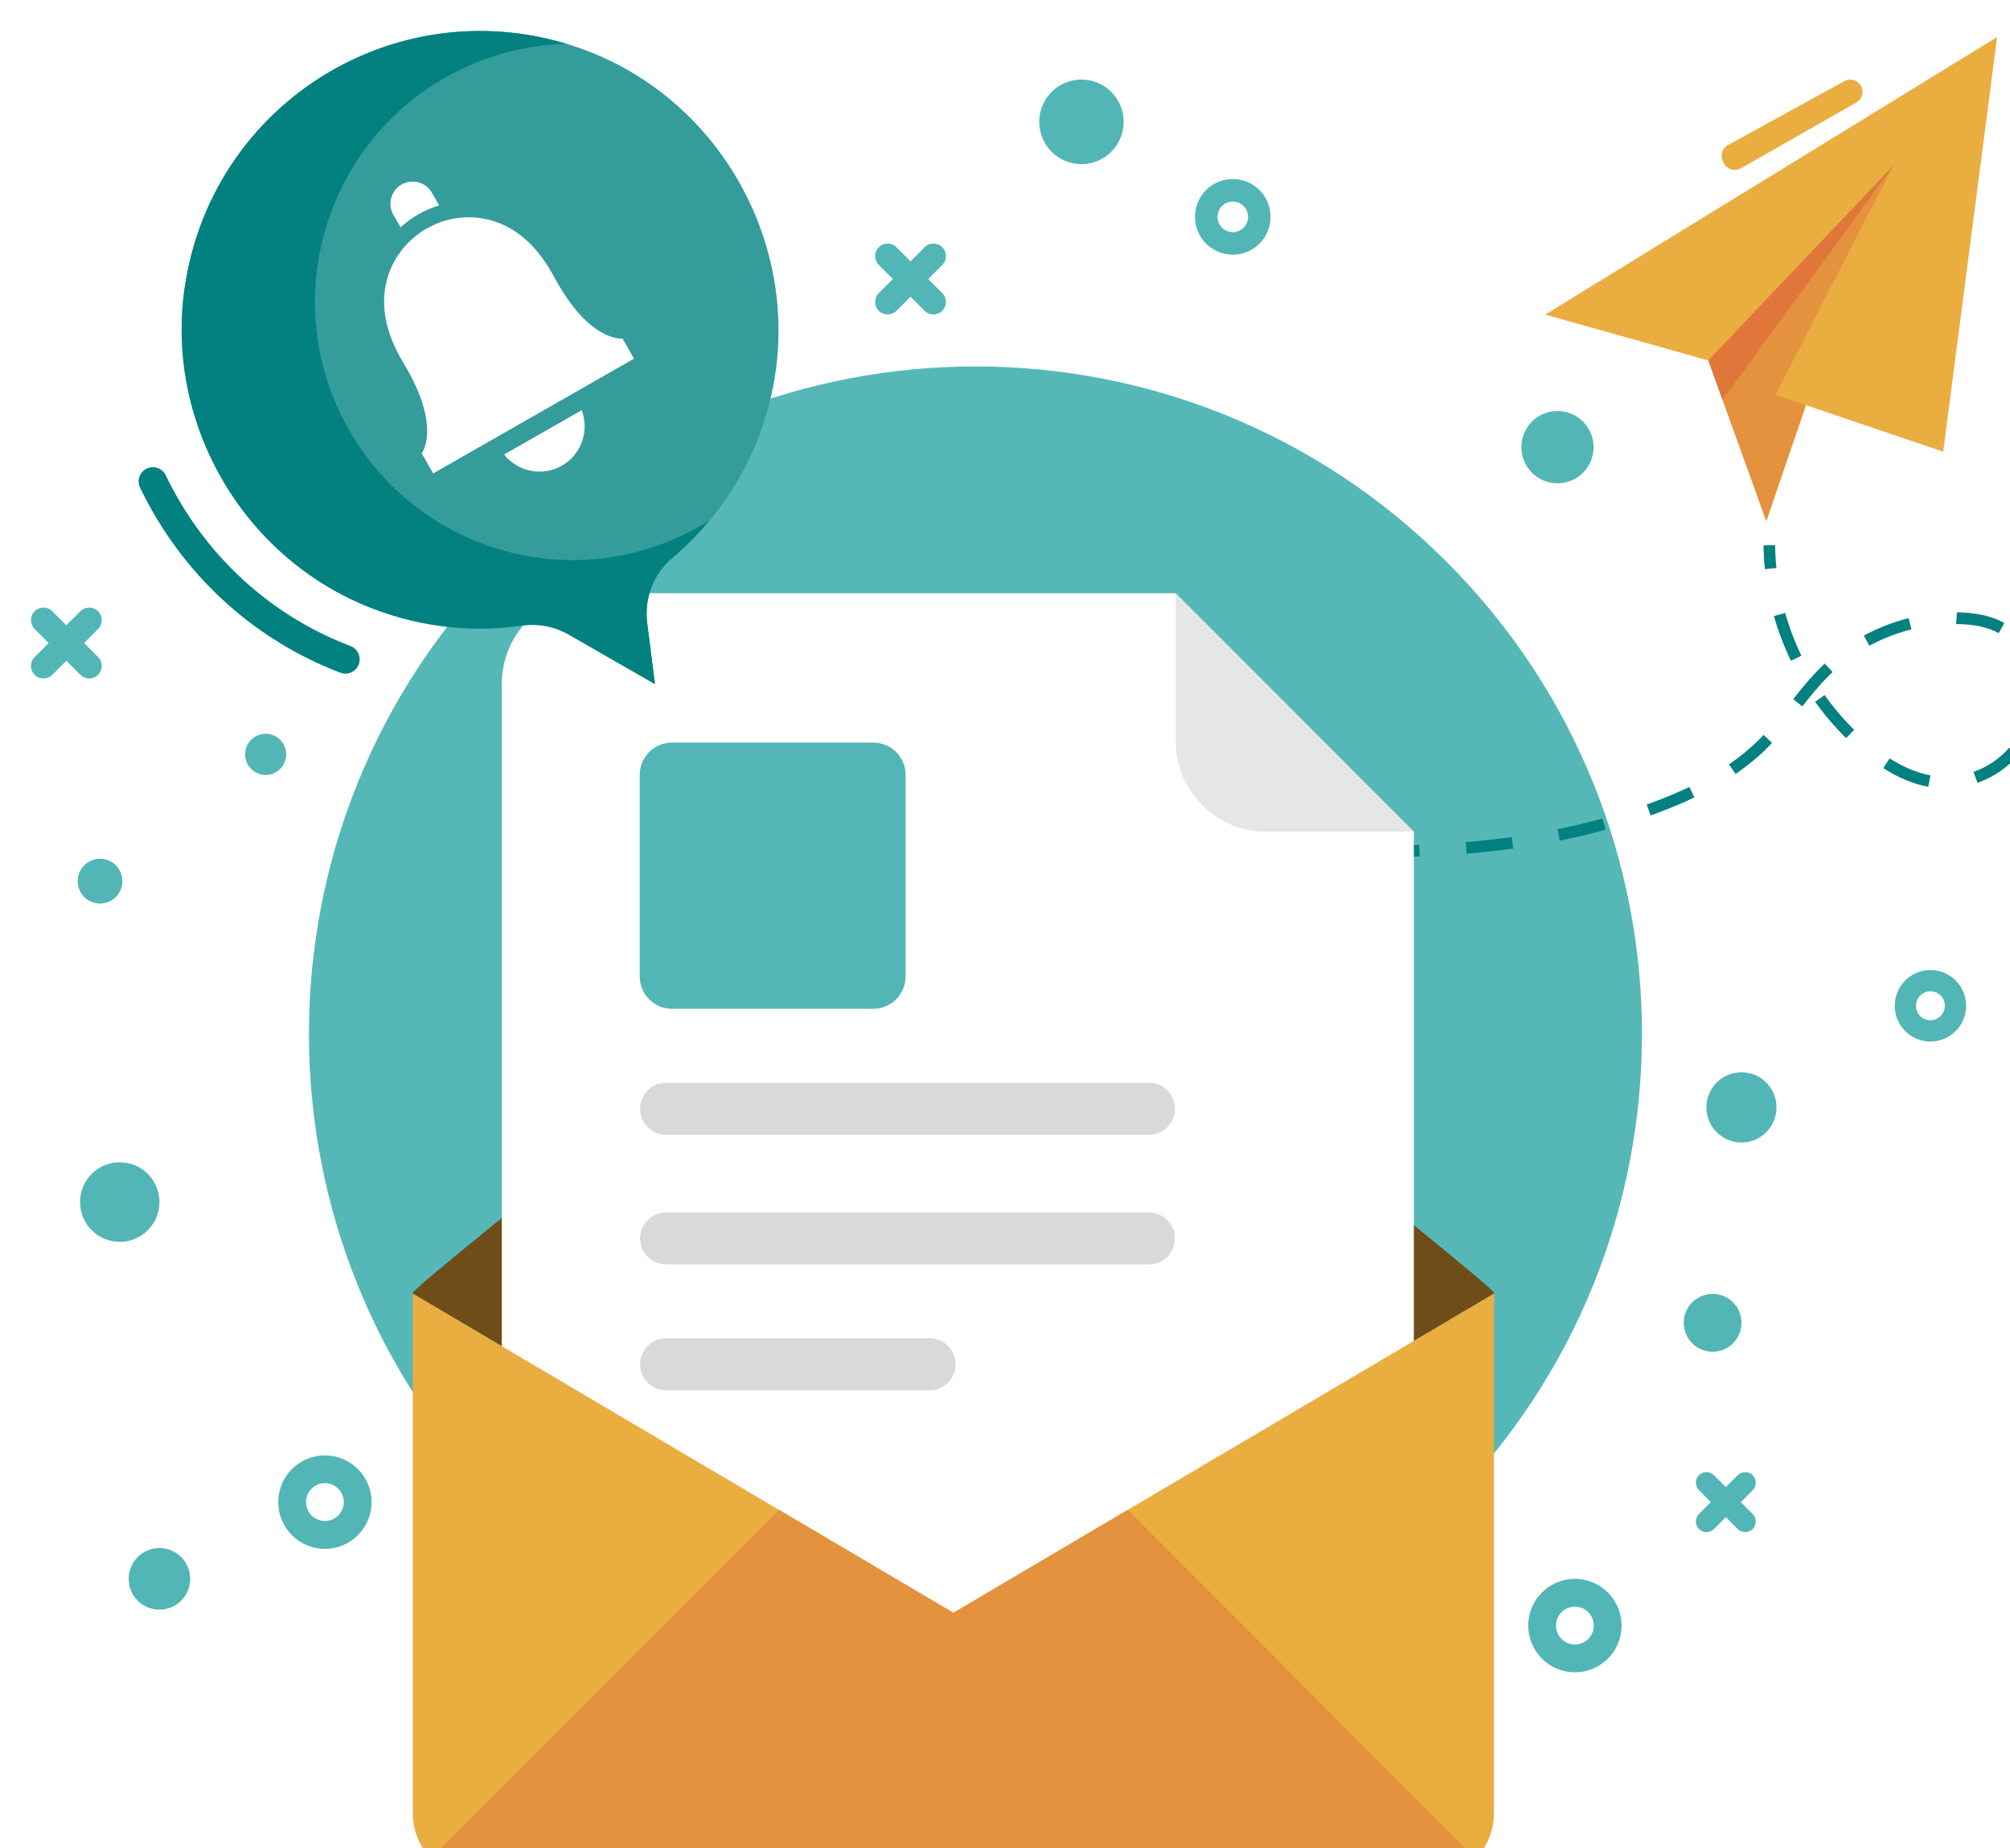 <svg width="260" height="239" viewBox="0 0 260 239" fill="none" xmlns="http://www.w3.org/2000/svg">
<g filter="url(#filter0_d_707_120411)">
<path d="M183.143 190.763C216.813 157.049 216.813 102.388 183.143 68.675C149.473 34.961 94.883 34.961 61.213 68.675C27.543 102.388 27.543 157.049 61.213 190.763C94.883 224.476 149.473 224.476 183.143 190.763Z" fill="#55B8B7"/>
<path d="M254.332 0.791L247.36 54.413L229.599 48.395L224.478 63.381L216.986 42.62L195.874 36.683L254.332 0.791Z" fill="#EAAD40"/>
<path d="M225.656 47.054L247.361 54.412L229.6 48.394L224.479 63.381L216.986 42.619L240.919 17.414L225.656 47.054Z" fill="#E5923E"/>
<path d="M218.819 47.711L240.919 17.414L216.986 42.619L218.819 47.711Z" fill="#E1763B"/>
<path d="M225.789 69.453C225.69 68.473 225.627 67.483 225.618 66.512L224.118 66.53C224.127 67.546 224.19 68.581 224.298 69.606L225.789 69.453Z" fill="#038181"/>
<path d="M251.277 95.827C253.091 95.179 254.69 94.1 255.912 92.688L257.053 93.668C255.67 95.278 253.846 96.511 251.789 97.239L251.286 95.818L251.277 95.827ZM239.616 95.341L240.424 94.073C242.221 95.215 244 95.953 245.707 96.268L245.428 97.752C243.524 97.401 241.565 96.592 239.616 95.341ZM258.302 87.632C258.616 85.977 258.544 84.268 258.104 82.703C258.068 82.577 258.032 82.451 257.988 82.325L257.898 82.064L259.308 81.551L259.416 81.857C259.461 82.001 259.506 82.145 259.551 82.298C260.054 84.088 260.135 86.031 259.775 87.911L258.302 87.632ZM197.76 104.714L197.464 103.239C199.44 102.834 201.408 102.367 203.294 101.854L203.689 103.302C201.767 103.833 199.773 104.31 197.76 104.714ZM208.999 100.046L209.888 99.722C211.586 99.092 213.095 98.454 214.524 97.77L215.171 99.128C213.706 99.83 212.152 100.478 210.418 101.125L209.511 101.458L209.008 100.037L208.999 100.046ZM185.704 106.406L185.578 104.903C187.608 104.732 189.612 104.517 191.543 104.247L191.75 105.74C189.792 106.01 187.752 106.235 185.704 106.406ZM219.663 94.847C221.127 93.839 222.448 92.751 223.598 91.59C223.777 91.41 223.957 91.221 224.128 91.041L225.224 92.076C225.035 92.274 224.846 92.472 224.658 92.661C223.445 93.884 222.043 95.035 220.507 96.097L219.654 94.855L219.663 94.847ZM230.794 86.76L232.015 85.887C233.165 87.497 234.45 89.017 235.851 90.385L234.8 91.455C233.345 90.025 231.997 88.442 230.794 86.76ZM173.567 106.855V105.353C175.633 105.362 177.654 105.335 179.586 105.263L179.64 106.765C177.681 106.837 175.642 106.864 173.567 106.855ZM161.439 106.388L161.537 104.885C163.541 105.02 165.544 105.137 167.548 105.209L167.485 106.711C165.463 106.63 163.442 106.523 161.43 106.379L161.439 106.388ZM227.946 86.427C228.988 85.104 230.219 83.584 231.593 82.235C231.737 82.091 231.881 81.956 232.033 81.812L233.057 82.909L232.644 83.305C231.333 84.592 230.192 86.013 229.132 87.353L227.955 86.418L227.946 86.427ZM249.031 76.694L249.138 75.191C251.636 75.218 253.639 75.668 255.265 76.559L254.547 77.881C253.163 77.125 251.339 76.721 249.04 76.703L249.031 76.694ZM237.091 78.196C238.924 77.206 240.873 76.451 242.886 75.938L243.254 77.395L242.661 77.548C240.981 78.025 239.346 78.682 237.801 79.509L237.091 78.187V78.196ZM225.466 75.677L226.913 75.263C227.452 77.152 228.161 79.014 229.015 80.796L227.658 81.452C226.769 79.599 226.023 77.656 225.466 75.686V75.677Z" fill="#038181"/>
<path d="M155.33 105.903L155.464 104.401C154.467 104.311 153.47 104.212 152.473 104.113L152.329 105.616C153.326 105.714 154.332 105.813 155.33 105.903Z" fill="#038181"/>
<path d="M234.576 6.485L219.51 14.77C218.747 15.192 218.468 16.155 218.891 16.928L219.016 17.162C219.439 17.936 220.418 18.206 221.181 17.774L236.121 9.255C236.903 8.815 237.164 7.798 236.687 7.033C236.238 6.323 235.322 6.08 234.585 6.485H234.576Z" fill="#EAAD40"/>
<path d="M38.028 184.217C34.695 184.217 31.991 186.924 31.991 190.262C31.991 193.599 34.695 196.307 38.028 196.307C41.361 196.307 44.065 193.599 44.065 190.262C44.065 186.924 41.361 184.217 38.028 184.217ZM38.028 192.7C36.681 192.7 35.585 191.602 35.585 190.253C35.585 188.903 36.681 187.806 38.028 187.806C39.376 187.806 40.472 188.903 40.472 190.253C40.472 191.602 39.376 192.7 38.028 192.7Z" fill="#53B6B6"/>
<path d="M199.719 200.184C196.386 200.184 193.682 202.891 193.682 206.229C193.682 209.566 196.386 212.273 199.719 212.273C203.052 212.273 205.756 209.566 205.756 206.229C205.756 202.891 203.052 200.184 199.719 200.184ZM199.719 208.675C198.371 208.675 197.275 207.578 197.275 206.229C197.275 204.879 198.371 203.782 199.719 203.782C201.066 203.782 202.162 204.879 202.162 206.229C202.162 207.578 201.066 208.675 199.719 208.675Z" fill="#53B6B6"/>
<path d="M245.708 121.447C243.156 121.447 241.09 123.516 241.09 126.071C241.09 128.626 243.156 130.695 245.708 130.695C248.259 130.695 250.325 128.626 250.325 126.071C250.325 123.516 248.259 121.447 245.708 121.447ZM245.708 127.942C244.674 127.942 243.839 127.105 243.839 126.071C243.839 125.036 244.674 124.2 245.708 124.2C246.741 124.2 247.576 125.036 247.576 126.071C247.576 127.105 246.741 127.942 245.708 127.942Z" fill="#53B6B6"/>
<path d="M155.465 19.15C152.77 19.15 150.578 21.336 150.578 24.044C150.578 26.752 152.761 28.937 155.465 28.937C158.169 28.937 160.352 26.752 160.352 24.044C160.352 21.336 158.169 19.15 155.465 19.15ZM155.465 26.023C154.369 26.023 153.489 25.132 153.489 24.044C153.489 22.956 154.378 22.065 155.465 22.065C156.552 22.065 157.442 22.956 157.442 24.044C157.442 25.132 156.552 26.023 155.465 26.023Z" fill="#53B6B6"/>
<path d="M11.49 146.311C8.651 146.311 6.352 148.613 6.352 151.456C6.352 154.299 8.651 156.601 11.49 156.601C14.329 156.601 16.629 154.299 16.629 151.456C16.629 148.613 14.329 146.311 11.49 146.311Z" fill="#53B6B6"/>
<path d="M217.534 163.33C215.468 163.33 213.797 165.003 213.797 167.072C213.797 169.141 215.468 170.814 217.534 170.814C219.6 170.814 221.271 169.141 221.271 167.072C221.271 165.003 219.6 163.33 217.534 163.33Z" fill="#53B6B6"/>
<path d="M135.889 6.287C132.87 6.287 130.427 8.734 130.427 11.756C130.427 14.779 132.87 17.226 135.889 17.226C138.907 17.226 141.351 14.779 141.351 11.756C141.351 8.734 138.907 6.287 135.889 6.287Z" fill="#53B6B6"/>
<path d="M16.62 196.199C14.419 196.199 12.641 197.98 12.641 200.184C12.641 202.388 14.419 204.169 16.62 204.169C18.822 204.169 20.6 202.388 20.6 200.184C20.6 197.98 18.822 196.199 16.62 196.199Z" fill="#53B6B6"/>
<path d="M197.465 49.15C194.886 49.15 192.793 51.246 192.793 53.828C192.793 56.41 194.886 58.506 197.465 58.506C200.043 58.506 202.136 56.41 202.136 53.828C202.136 51.246 200.043 49.15 197.465 49.15Z" fill="#53B6B6"/>
<path d="M30.365 96.224C31.834 96.224 33.025 95.032 33.025 93.561C33.025 92.091 31.834 90.898 30.365 90.898C28.897 90.898 27.706 92.091 27.706 93.561C27.706 95.032 28.897 96.224 30.365 96.224Z" fill="#53B6B6"/>
<path d="M221.262 134.67C218.756 134.67 216.726 136.703 216.726 139.213C216.726 141.722 218.756 143.755 221.262 143.755C223.769 143.755 225.799 141.722 225.799 139.213C225.799 136.703 223.769 134.67 221.262 134.67Z" fill="#53B6B6"/>
<path d="M8.94 112.848C10.537 112.848 11.832 111.551 11.832 109.951C11.832 108.352 10.537 107.055 8.94 107.055C7.342 107.055 6.047 108.352 6.047 109.951C6.047 111.551 7.342 112.848 8.94 112.848Z" fill="#53B6B6"/>
<path d="M116.071 32.085L117.886 30.268C118.515 29.638 118.515 28.604 117.886 27.974C117.257 27.345 116.224 27.345 115.595 27.974L113.78 29.791L111.966 27.974C111.337 27.345 110.304 27.345 109.675 27.974C109.046 28.604 109.046 29.638 109.675 30.268L111.489 32.085L109.675 33.902C109.046 34.532 109.046 35.566 109.675 36.196C110.304 36.826 111.337 36.826 111.966 36.196L113.78 34.379L115.595 36.196C116.224 36.826 117.257 36.826 117.886 36.196C118.515 35.566 118.515 34.532 117.886 33.902L116.071 32.085Z" fill="#53B6B6"/>
<path d="M6.873 79.159L8.688 77.342C9.317 76.713 9.317 75.678 8.688 75.048C8.059 74.419 7.026 74.419 6.397 75.048L4.582 76.865L2.767 75.048C2.139 74.419 1.105 74.419 0.477 75.048C-0.152 75.678 -0.152 76.713 0.477 77.342L2.291 79.159L0.477 80.976C-0.152 81.606 -0.152 82.641 0.477 83.27C1.105 83.9 2.139 83.9 2.767 83.27L4.582 81.453L6.397 83.27C7.026 83.9 8.059 83.9 8.688 83.27C9.317 82.641 9.317 81.606 8.688 80.976L6.873 79.159Z" fill="#53B6B6"/>
<path d="M221.181 190.262L222.717 188.724C223.247 188.193 223.247 187.312 222.717 186.781C222.187 186.25 221.307 186.25 220.777 186.781L219.24 188.319L217.704 186.781C217.174 186.25 216.294 186.25 215.764 186.781C215.234 187.312 215.234 188.193 215.764 188.724L217.3 190.262L215.764 191.8C215.234 192.331 215.234 193.213 215.764 193.743C216.294 194.274 217.174 194.274 217.704 193.743L219.24 192.205L220.777 193.743C221.307 194.274 222.187 194.274 222.717 193.743C223.247 193.213 223.247 192.331 222.717 191.8L221.181 190.262Z" fill="#53B6B6"/>
<path d="M189.252 163.294L119.322 204.583L49.393 163.294C49.393 163.294 49.393 163.213 49.402 163.177C49.456 162.917 53.319 159.687 59.203 154.902C59.257 154.857 59.302 154.812 59.365 154.767C78.671 139.07 119.322 106.92 119.322 106.92C119.322 106.92 159.974 139.07 179.28 154.767C185.255 159.624 189.189 162.908 189.243 163.177C189.252 163.213 189.252 163.258 189.252 163.294Z" fill="#6F4D18"/>
<path d="M148.08 72.719H72.625C66.157 72.719 60.91 77.972 60.91 84.449V198.682C60.91 205.159 66.157 210.412 72.625 210.412H167.17C173.639 210.412 178.885 205.159 178.885 198.682V103.573L148.071 72.719H148.08Z" fill="white"/>
<path d="M148.08 91.843C148.08 98.32 153.327 103.573 159.795 103.573H178.886L148.071 72.719V91.834L148.08 91.843Z" fill="#E5E6E6"/>
<path d="M82.929 92.031H108.964C111.264 92.031 113.142 93.902 113.142 96.214V122.283C113.142 124.586 111.273 126.466 108.964 126.466H82.929C80.63 126.466 78.752 124.595 78.752 122.283V96.214C78.752 93.911 80.621 92.031 82.929 92.031Z" fill="#53B6B6"/>
<path d="M144.621 136.02H82.157C80.297 136.02 78.797 137.531 78.797 139.384C78.797 141.246 80.306 142.748 82.157 142.748H144.621C146.481 142.748 147.981 141.237 147.981 139.384C147.981 137.522 146.472 136.02 144.621 136.02Z" fill="#D8D9D9"/>
<path d="M144.621 152.797H82.157C80.297 152.797 78.797 154.308 78.797 156.161C78.797 158.023 80.306 159.525 82.157 159.525H144.621C146.481 159.525 147.981 158.014 147.981 156.161C147.981 154.299 146.472 152.797 144.621 152.797Z" fill="#D8D9D9"/>
<path d="M116.25 169.068H82.157C80.297 169.068 78.797 170.58 78.797 172.433C78.797 174.295 80.306 175.797 82.157 175.797H116.25C118.11 175.797 119.61 174.286 119.61 172.433C119.61 170.571 118.101 169.068 116.25 169.068Z" fill="#D8D9D9"/>
<path d="M189.252 163.293V230.471C189.252 235.167 185.416 239.008 180.727 239.008H57.891C53.202 239.008 49.393 235.167 49.393 230.471V163.293L119.322 204.582L189.252 163.293Z" fill="#EAAD40"/>
<path d="M186.889 236.326L141.881 191.259L119.322 204.572L96.755 191.25L51.746 236.317C53.291 237.954 55.474 238.989 57.891 238.989H180.735C183.161 238.989 185.335 237.954 186.889 236.317V236.326Z" fill="#E5923E"/>
<path d="M40.194 83.054C41.101 83.306 42.062 82.829 42.404 81.929C42.763 80.976 42.287 79.914 41.334 79.546C30.868 75.561 22.379 67.716 17.438 57.462C16.997 56.544 15.892 56.157 14.976 56.598C14.06 57.039 13.673 58.145 14.114 59.063C19.468 70.172 28.667 78.673 40.023 83C40.077 83.018 40.14 83.045 40.194 83.054Z" fill="#038181"/>
<path d="M71.996 2.59C89.352 9.229 99.594 27.85 95.982 46.101C94.186 55.187 89.406 62.77 82.938 68.194C80.503 70.236 79.326 73.421 79.722 76.578L80.728 84.476L69.552 78.062C67.728 77.019 65.617 76.614 63.542 76.911C57.307 77.81 50.731 77.19 44.308 74.743C27.265 68.257 16.961 50.221 20.051 32.221C24.193 8.078 49.123 -6.144 71.996 2.59Z" fill="#359C9C"/>
<path d="M52.043 57.237L50.552 54.628C50.552 54.628 53.22 51.237 48.171 42.907C45.17 37.951 45.278 33.975 46.437 31.015C48.288 26.311 53.319 23.432 58.314 24.233C61.449 24.736 64.917 26.662 67.657 31.771C72.257 40.362 76.524 39.777 76.524 39.777L78.006 42.386L52.025 57.228L52.043 57.237Z" fill="white"/>
<path d="M71.241 49.043C72.256 51.697 71.223 54.764 68.681 56.221C66.138 57.679 62.976 57.004 61.206 54.782L71.241 49.052V49.043Z" fill="white"/>
<path d="M46.886 23.774L47.811 25.402C49.231 24.098 50.947 23.117 52.806 22.568L51.872 20.931C51.081 19.546 49.33 19.069 47.946 19.861C46.581 20.643 46.095 22.398 46.886 23.783V23.774Z" fill="white"/>
<path d="M69.274 1.672C54.927 2.023 41.9 11.666 37.929 26.239C33.078 44.023 43.535 62.382 61.305 67.249C70.666 69.813 80.162 68.085 87.78 63.3C86.298 65.072 84.681 66.718 82.929 68.184C80.495 70.226 79.318 73.411 79.713 76.568L80.719 84.466L69.543 78.052C67.719 77.009 65.608 76.604 63.533 76.901C57.298 77.801 50.722 77.18 44.299 74.733C27.256 68.248 16.952 50.212 20.043 32.212C24.031 9.03 47.191 -4.993 69.274 1.672Z" fill="#038181"/>
</g>
<defs>
<filter id="filter0_d_707_120411" x="-5.995" y="-6" width="279.991" height="259.008" filterUnits="userSpaceOnUse" color-interpolation-filters="sRGB">
<feFlood flood-opacity="0" result="BackgroundImageFix"/>
<feColorMatrix in="SourceAlpha" type="matrix" values="0 0 0 0 0 0 0 0 0 0 0 0 0 0 0 0 0 0 127 0" result="hardAlpha"/>
<feOffset dx="4" dy="4"/>
<feGaussianBlur stdDeviation="5"/>
<feColorMatrix type="matrix" values="0 0 0 0 0.137 0 0 0 0 0.09 0 0 0 0 0.012 0 0 0 0.4 0"/>
<feBlend mode="normal" in2="BackgroundImageFix" result="effect1_dropShadow_707_120411"/>
<feBlend mode="normal" in="SourceGraphic" in2="effect1_dropShadow_707_120411" result="shape"/>
</filter>
</defs>
</svg>
